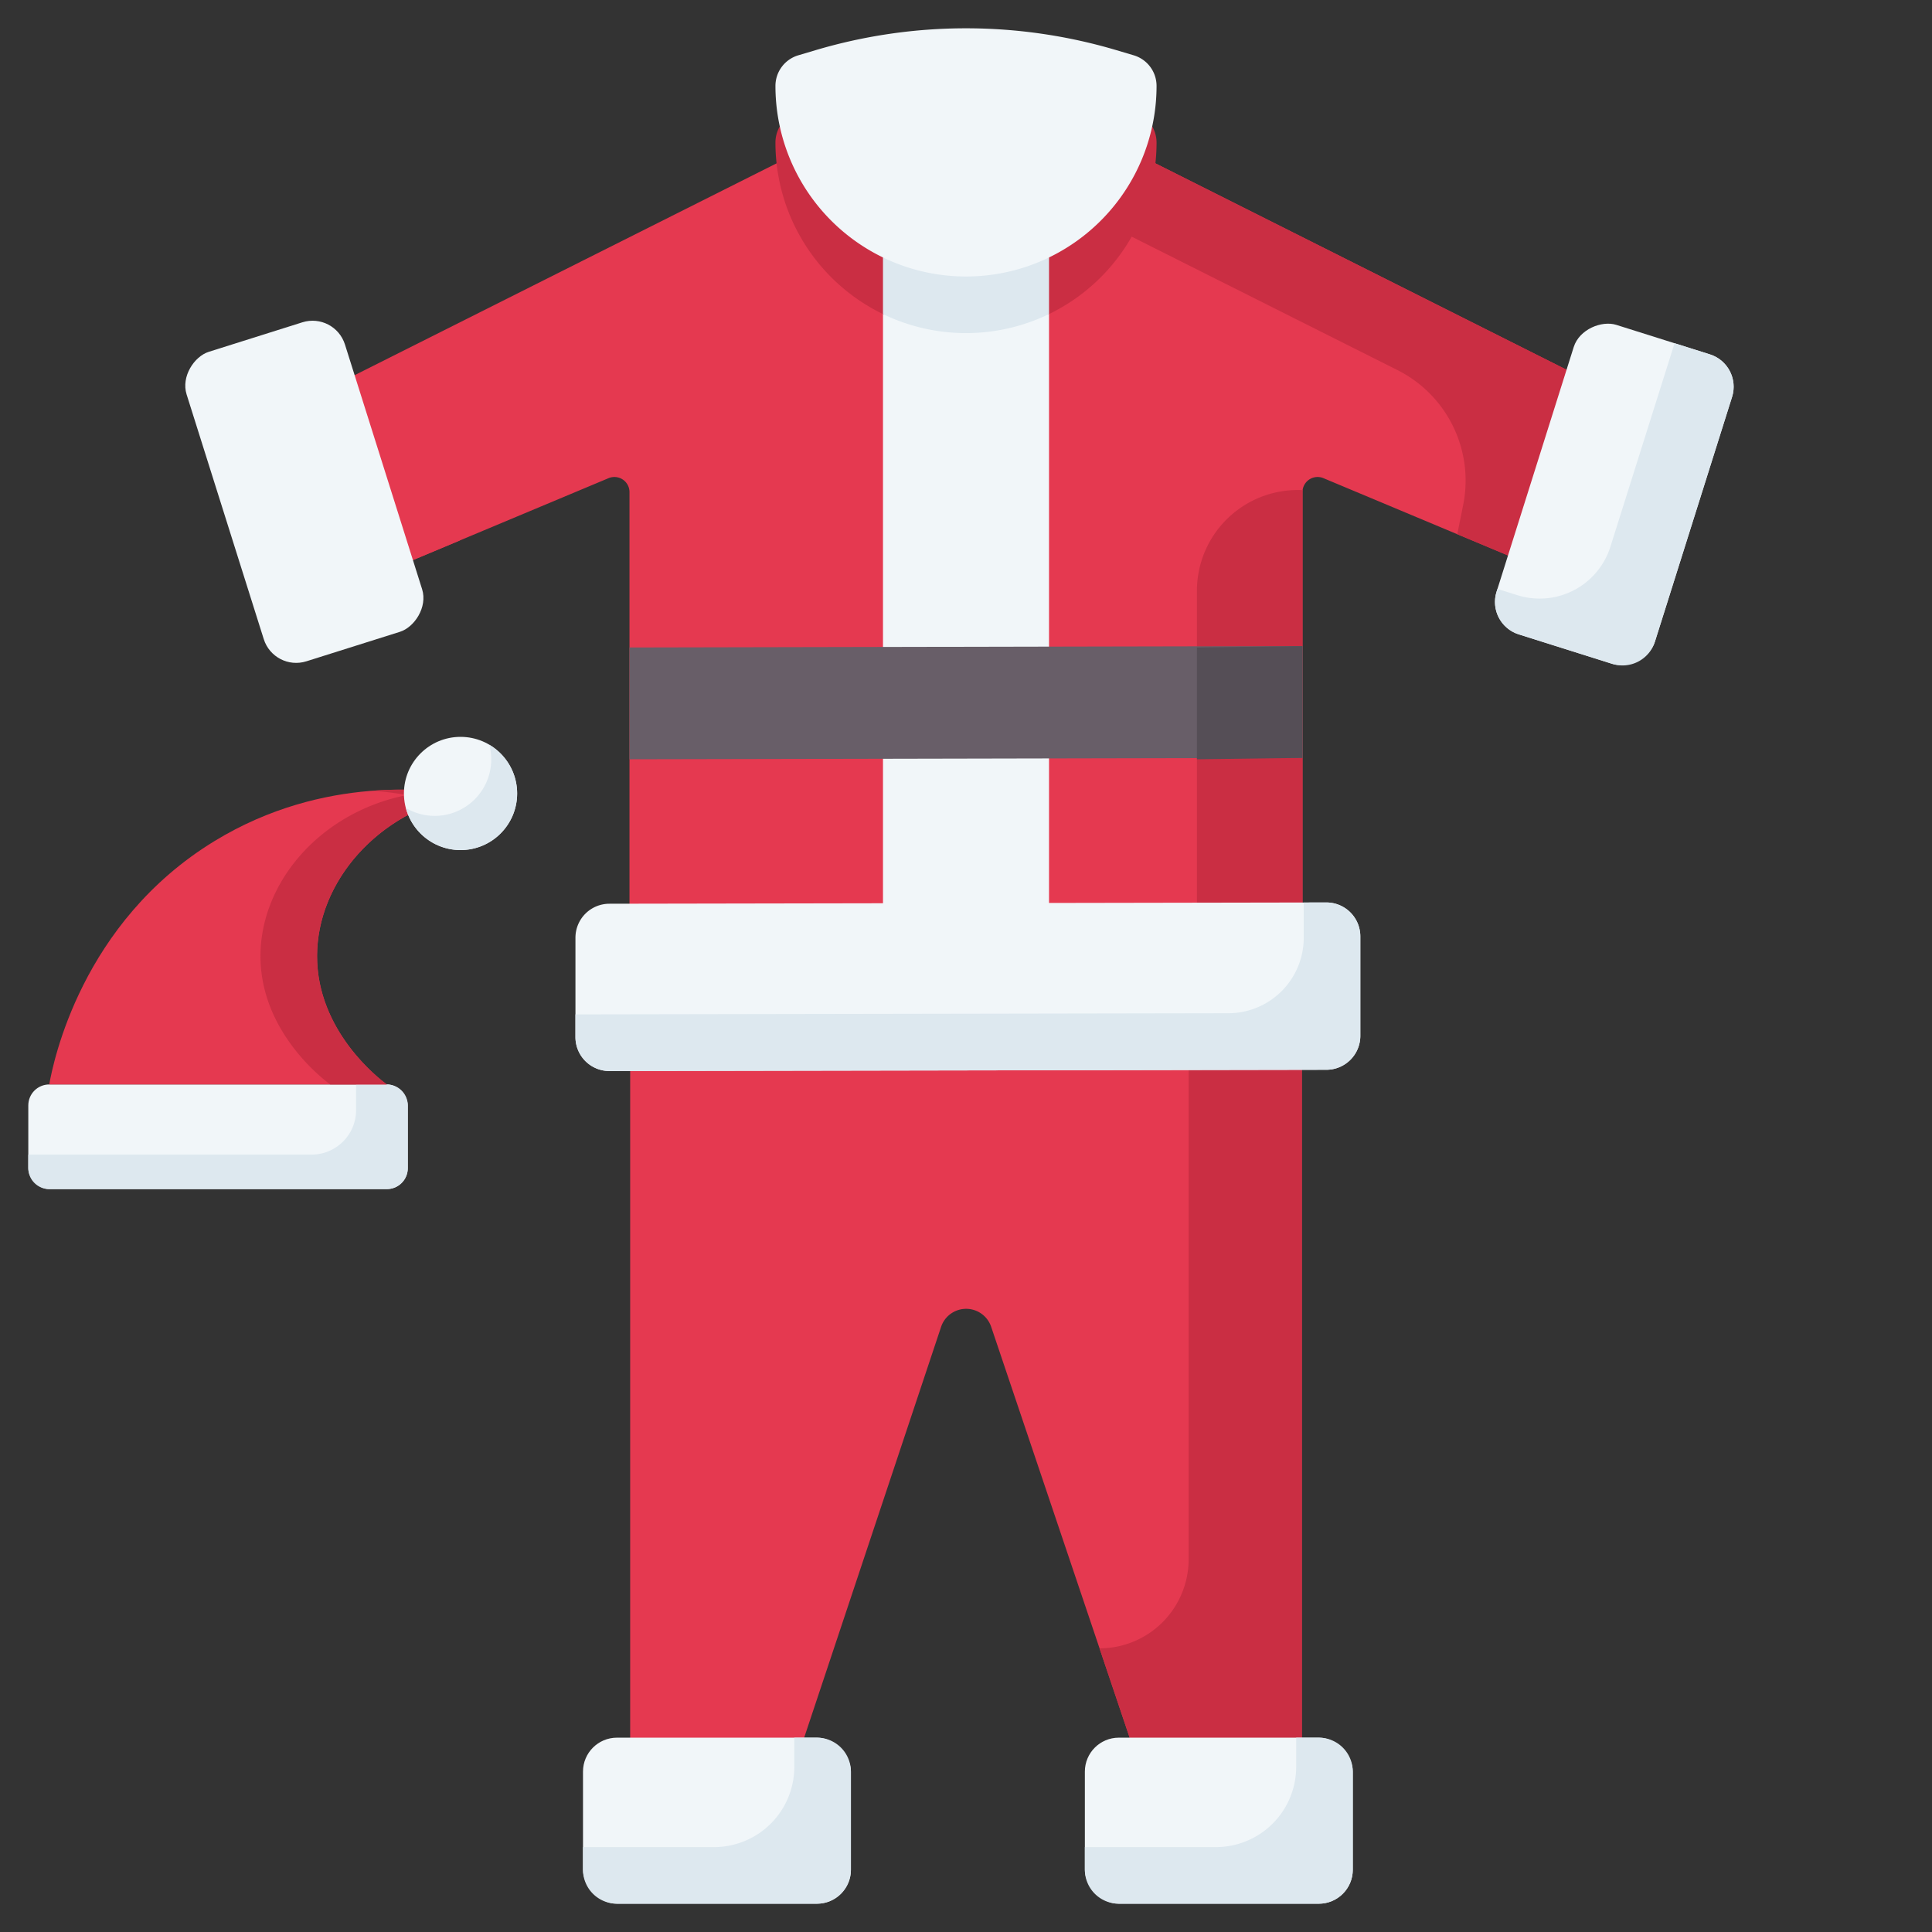 <svg xmlns="http://www.w3.org/2000/svg" data-name="Layer 1" viewBox="0 0 512 512"><rect x="0" y="0" width="512" height="512" fill="#333333" stroke="none"/><path fill="#e53950" d="M437.71,109.31l-10.03,49.64L350.73,126.72a4.003,4.003,0,0,0-5.52,3.17,4.397,4.397,0,0,0-.03.52V282.09H166.82V130.41a4,4,0,0,0-5.55-3.69L84.32,158.95,74.29,109.31l134.28-67.41L256,35.21l47.43,6.69Z"/><path fill="#ca2e43" d="M345.21,129.89a4.397,4.397,0,0,0-.03.52v108.76l-27.983.04V156.576a26.717,26.717,0,0,1,28.013-26.686Z"/><path fill="#e53950" d="M121.816,130.406a4,4,0,0,0-5.545-3.689L80.809,141.573l3.512,17.38,37.495-15.707Z"/><path fill="#ca2e43" d="M303.428,41.899,256,35.21l-22.5,3.173,24.928,3.516L370.334,98.074A32.767,32.767,0,0,1,387.752,133.85l-1.561,7.723,41.488,17.38,10.033-49.645Z"/><rect width="86" height="44" x="37.658" y="108.335" fill="#f1f6f9" rx="9" transform="rotate(-107.499 80.658 130.335)"/><rect width="86" height="44" x="384.809" y="109.013" fill="#f1f6f9" rx="9" transform="rotate(-72.501 427.81 131.013)"/><path fill="#dde8ef" d="M453.137,93.912l-9.362-2.952-17.002,53.926a19.662,19.662,0,0,1-24.665,12.84l-5.266-1.66-.239.759a8.999,8.999,0,0,0,5.876,11.289l24.798,7.819a9,9,0,0,0,11.29-5.877l20.447-64.853A9,9,0,0,0,453.137,93.912Z"/><rect width="44" height="192" x="234" y="60.5" fill="#f1f6f9"/><polygon fill="#685e68" points="345.184 171.218 345.184 200.847 166.816 201.218 166.816 171.588 345.184 171.218"/><polygon fill="#554e56" points="345.184 171.218 345.184 200.847 317.197 201.218 317.197 171.588 345.184 171.218"/><path fill="#ca2e43" d="M270.379,71.184h0a50.5,50.5,0,0,1-28.758,0h-0c-2.603-.773-5.107,13.257-7.497,12.109A50.507,50.507,0,0,1,205.5,37.774v0a8.469,8.469,0,0,1,6.058-8.119l4.579-1.36a140,140,0,0,1,79.726,0l4.579,1.36A8.469,8.469,0,0,1,306.5,37.774v0a50.507,50.507,0,0,1-28.417,45.419C275.631,84.384,273.058,70.388,270.379,71.184Z"/><path fill="#dde8ef" d="M234,83.231a50.591,50.591,0,0,0,7.621,2.952h0a50.501,50.501,0,0,0,28.758,0h0A50.591,50.591,0,0,0,278,83.231V60.5H234Z"/><path fill="#f1f6f9" d="M270.379,71.184h0a50.5,50.5,0,0,1-28.758,0h-0A50.5,50.5,0,0,1,205.5,22.774v0a8.469,8.469,0,0,1,6.058-8.119l4.579-1.36a140,140,0,0,1,79.726,0l4.579,1.36A8.469,8.469,0,0,1,306.5,22.774v0A50.5,50.5,0,0,1,270.379,71.184Z"/><path fill="#e53950" d="M345,466.825H301.5L262.67,351.616a7,7,0,0,0-13.274.022L211,466.825H167v-197H345Z"/><path fill="#ca2e43" d="M315,269.825V413.214a23.611,23.611,0,0,1-23.611,23.611h0l10.111,30H345v-197Z"/><path fill="#f1f6f9" d="M360.5,248.164V274.5a9,9,0,0,1-8.984,9l-190,.336a9,9,0,0,1-9.016-9V248.5a9,9,0,0,1,8.984-9l190-.336A9,9,0,0,1,360.5,248.164Z"/><path fill="#dde8ef" d="M351.484,239.164l-5.984.011v9.345a20,20,0,0,1-19.965,20L152.5,268.826v6.011a9,9,0,0,0,9.016,9l190-.336a9,9,0,0,0,8.984-9V248.164A9,9,0,0,0,351.484,239.164Z"/><rect width="71" height="44" x="154.5" y="460.5" fill="#f1f6f9" rx="9"/><rect width="71" height="44" x="287.5" y="460.5" fill="#f1f6f9" rx="9"/><path fill="#dde8ef" d="M349.5 460.5h-6v7.733A21.267 21.267 0 0 1 322.233 489.5H287.5v6a9 9 0 0 0 9 9h53a9 9 0 0 0 9-9v-26A9 9 0 0 0 349.5 460.5zM216.5 460.5h-6v7.733A21.267 21.267 0 0 1 189.233 489.5H154.5v6a9 9 0 0 0 9 9h53a9 9 0 0 0 9-9v-26A9 9 0 0 0 216.5 460.5z"/><rect width="100.564" height="27.725" x="7.5" y="287.395" fill="#f1f6f9" rx="5.545"/><path fill="#dde8ef" d="M102.519,287.395H94.367v6.787a11.801,11.801,0,0,1-11.801,11.801H7.5v3.591a5.545,5.545,0,0,0,5.545,5.545h89.474a5.545,5.545,0,0,0,5.545-5.545V292.94A5.545,5.545,0,0,0,102.519,287.395Z"/><path fill="#e53950" d="M102.519,287.395H13.045c1.074-5.903,8.462-42.969,43.857-64.538,29.153-17.765,58.402-13.497,65.947-12.161-22.876,4.526-38.751,23.009-38.82,42.562C83.958,273.298,100.521,285.922,102.519,287.395Z"/><path fill="#ca2e43" d="M84.029,253.258c.069-19.553,15.944-38.035,38.82-42.562a97.329,97.329,0,0,0-24.096-1.139,91.587,91.587,0,0,1,9.096,1.139c-22.876,4.526-38.751,23.008-38.82,42.562-.07,20.04,16.492,32.663,18.49,34.136h15C100.521,285.922,83.959,273.298,84.029,253.258Z"/><circle cx="122.046" cy="210.276" r="15" fill="#f1f6f9"/><path fill="#dde8ef" d="M129.676,197.378a14.973,14.973,0,0,1-22.115,16.737,14.991,14.991,0,1,0,22.115-16.737Z"/></svg>